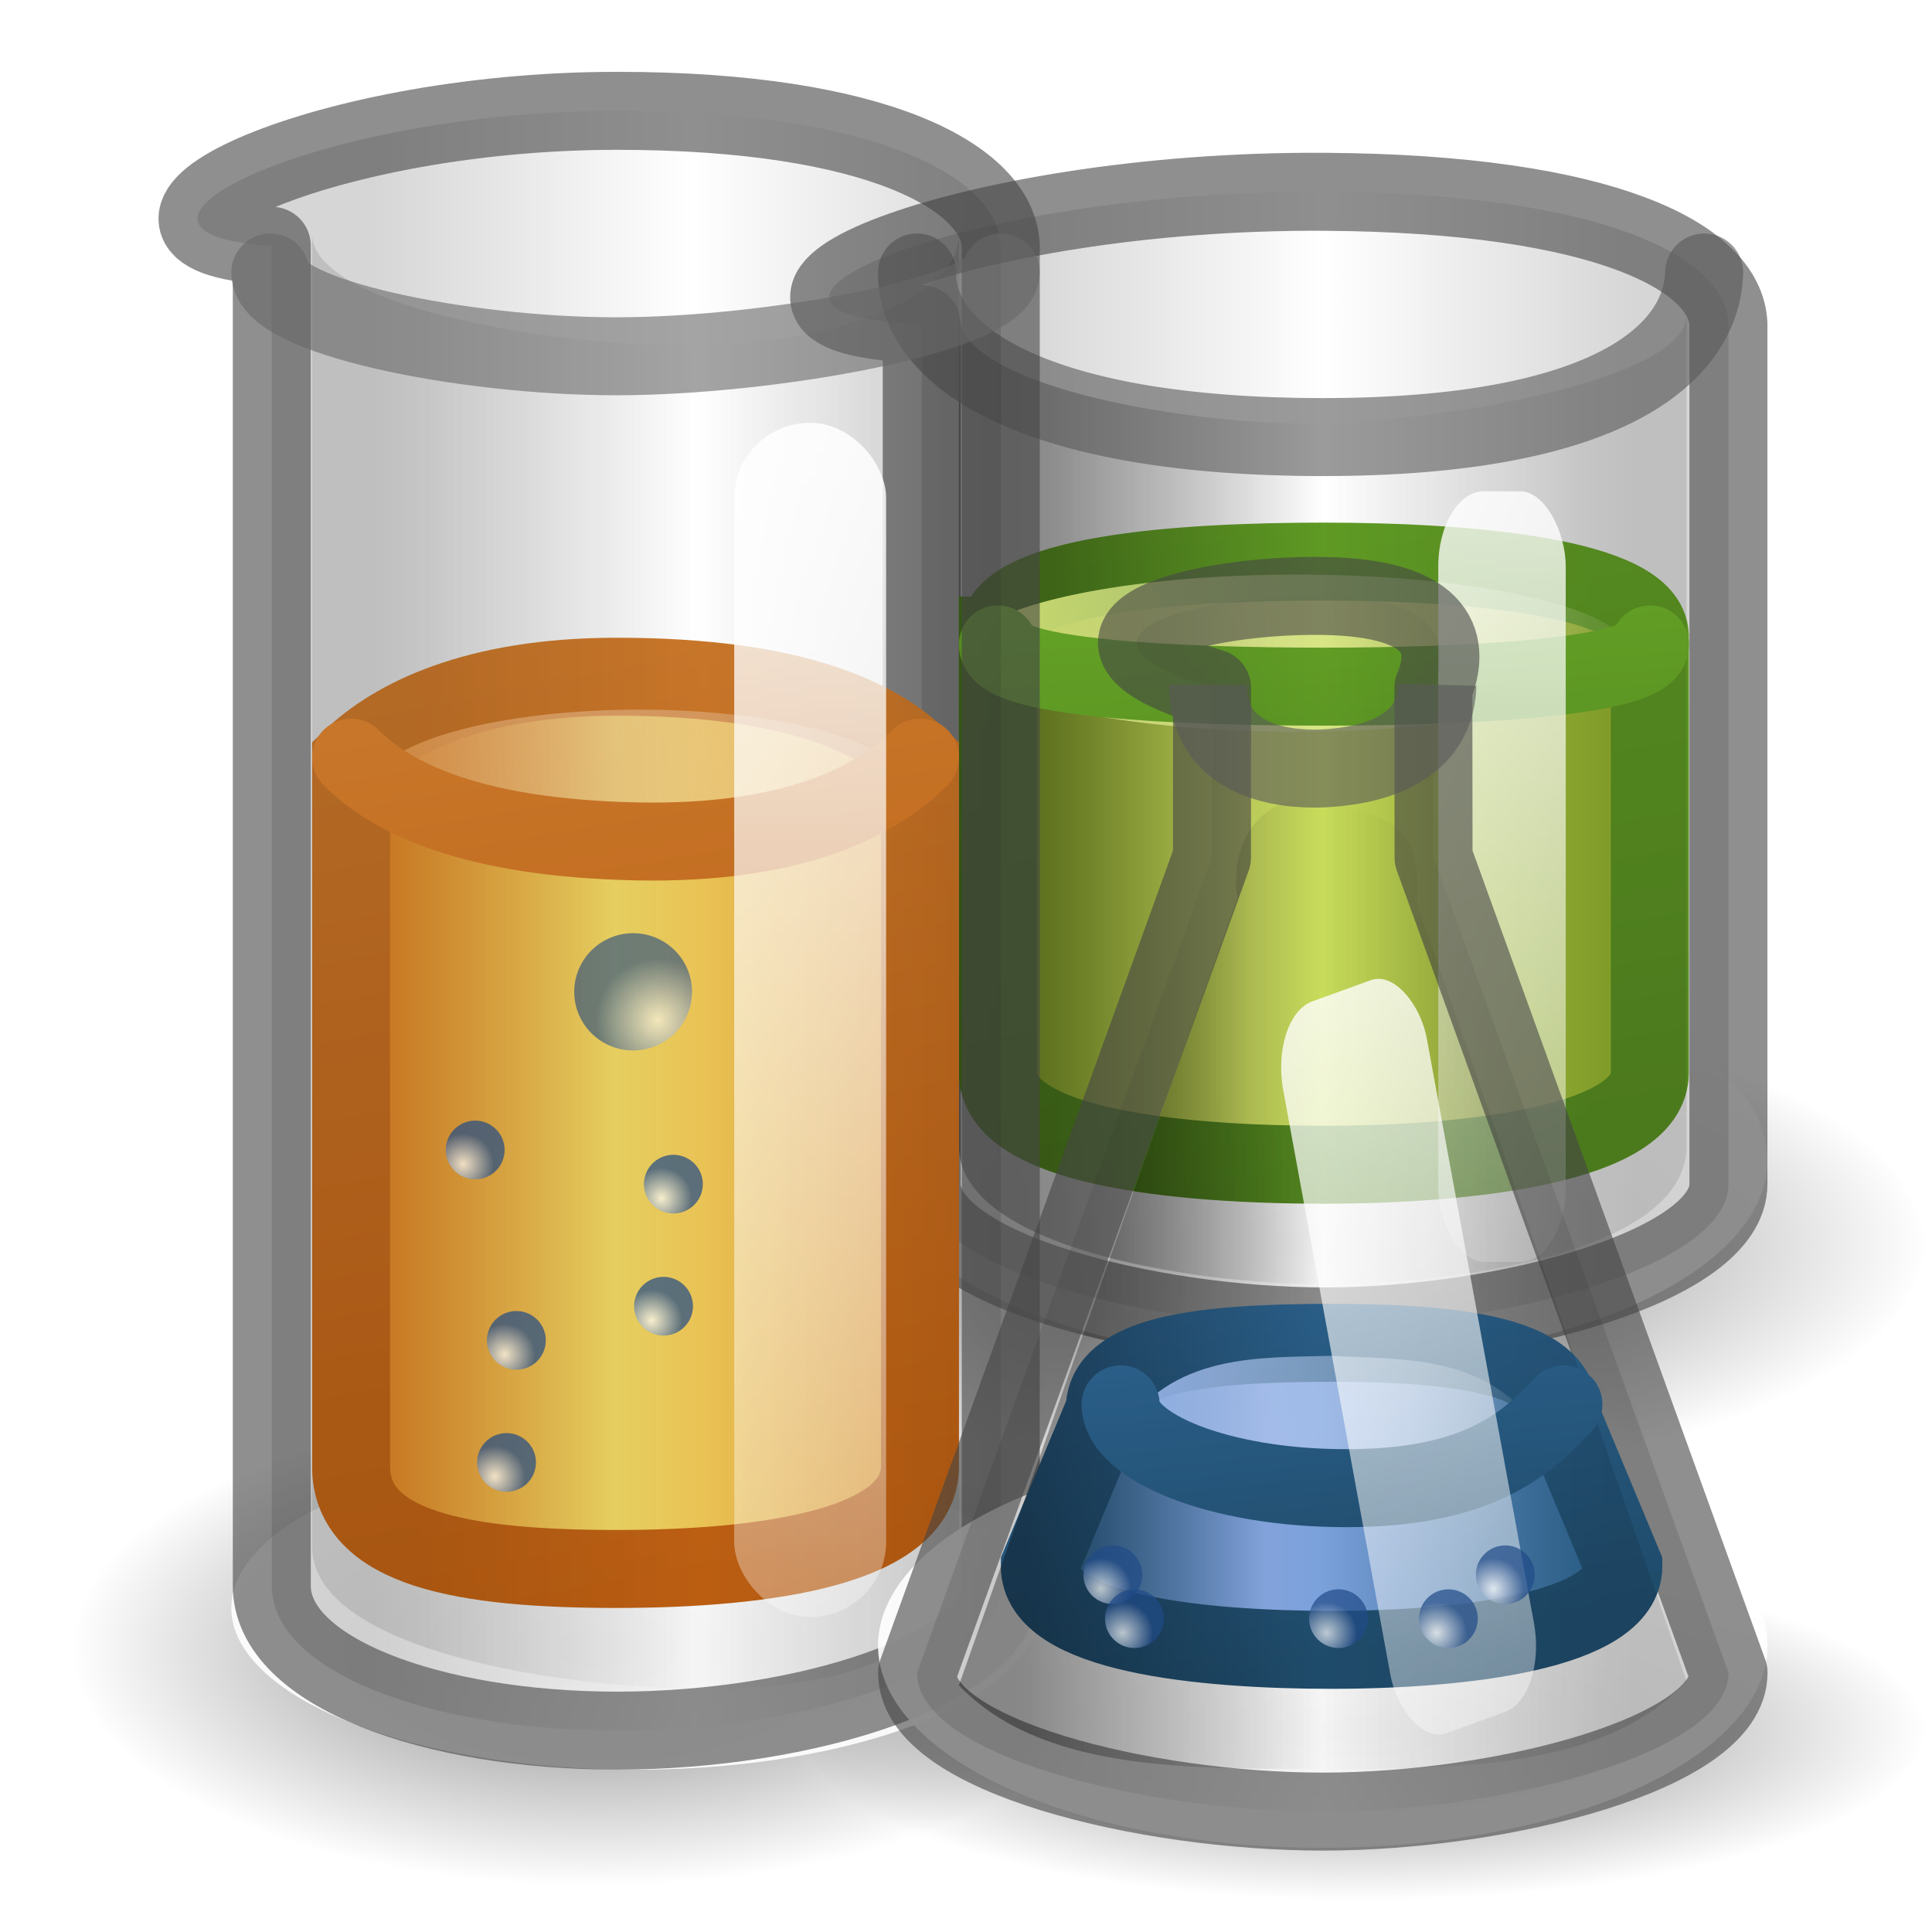 <?xml version="1.0" encoding="UTF-8" standalone="no"?>
<svg
   version="1.1"
   width="22"
   height="22"
   id="svg6860"
   xmlns:xlink="http://www.w3.org/1999/xlink"
   xmlns="http://www.w3.org/2000/svg"
   xmlns:svg="http://www.w3.org/2000/svg"
   xmlns:rdf="http://www.w3.org/1999/02/22-rdf-syntax-ns#"
   xmlns:cc="http://creativecommons.org/ns#"
   xmlns:dc="http://purl.org/dc/elements/1.1/">
  <defs
     id="defs6862">
    <linearGradient
       id="linearGradient8838">
      <stop
         id="stop8840"
         style="stop-color:#000000;stop-opacity:1"
         offset="0" />
      <stop
         id="stop8842"
         style="stop-color:#000000;stop-opacity:0"
         offset="1" />
    </linearGradient>
    <radialGradient
       cx="550.625"
       cy="221.125"
       r="2.75"
       fx="550.625"
       fy="221.125"
       id="radialGradient7311"
       xlink:href="#linearGradient10367"
       gradientUnits="userSpaceOnUse"
       gradientTransform="matrix(0.127,0,0,0.127,-62.51,-13.048)" />
    <linearGradient
       id="linearGradient10367">
      <stop
         id="stop10369"
         style="stop-color:white;stop-opacity:1"
         offset="0" />
      <stop
         id="stop10371"
         style="stop-color:#204a87;stop-opacity:1"
         offset="1" />
    </linearGradient>
    <radialGradient
       cx="550.625"
       cy="221.125"
       r="2.75"
       fx="550.625"
       fy="221.125"
       id="radialGradient7314"
       xlink:href="#linearGradient10367"
       gradientUnits="userSpaceOnUse"
       gradientTransform="matrix(0.127,0,0,0.127,-62.398,-14.438)" />
    <radialGradient
       cx="550.625"
       cy="221.125"
       r="2.75"
       fx="550.625"
       fy="221.125"
       id="radialGradient7317"
       xlink:href="#linearGradient10367"
       gradientUnits="userSpaceOnUse"
       gradientTransform="matrix(0.127,0,0,0.127,-53.572,-9.49)" />
    <radialGradient
       cx="550.625"
       cy="221.125"
       r="2.75"
       fx="550.625"
       fy="221.125"
       id="radialGradient7320"
       xlink:href="#linearGradient10367"
       gradientUnits="userSpaceOnUse"
       gradientTransform="matrix(0.127,0,0,0.127,-52.924,-9.99)" />
    <radialGradient
       cx="550.625"
       cy="221.125"
       r="2.75"
       fx="550.625"
       fy="221.125"
       id="radialGradient7323"
       xlink:href="#linearGradient10367"
       gradientUnits="userSpaceOnUse"
       gradientTransform="matrix(0.127,0,0,0.127,-57.147,-9.49)" />
    <radialGradient
       cx="550.625"
       cy="221.125"
       r="2.75"
       fx="550.625"
       fy="221.125"
       id="radialGradient7326"
       xlink:href="#linearGradient10367"
       gradientUnits="userSpaceOnUse"
       gradientTransform="matrix(0.127,0,0,0.127,-64.655,-14.827)" />
    <radialGradient
       cx="550.625"
       cy="221.125"
       r="2.75"
       fx="550.625"
       fy="221.125"
       id="radialGradient7329"
       xlink:href="#linearGradient10367"
       gradientUnits="userSpaceOnUse"
       gradientTransform="matrix(0.127,0,0,0.127,-54.824,-9.49)" />
    <radialGradient
       cx="550.625"
       cy="221.125"
       r="2.75"
       fx="550.625"
       fy="221.125"
       id="radialGradient7332"
       xlink:href="#linearGradient10367"
       gradientUnits="userSpaceOnUse"
       gradientTransform="matrix(0.127,0,0,0.127,-57.393,-9.99)" />
    <linearGradient
       x1="718.251"
       y1="65.346"
       x2="718.5"
       y2="110.925"
       id="linearGradient7422"
       xlink:href="#linearGradient9421"
       gradientUnits="userSpaceOnUse"
       gradientTransform="translate(-629.657,-79.585)" />
    <linearGradient
       id="linearGradient9421">
      <stop
         id="stop9423"
         style="stop-color:white;stop-opacity:1"
         offset="0" />
      <stop
         id="stop9425"
         style="stop-color:white;stop-opacity:0"
         offset="1" />
    </linearGradient>
    <filter
       x="-0.767"
       y="-0.129"
       width="2.533"
       height="1.257"
       color-interpolation-filters="sRGB"
       id="filter9752">
      <feGaussianBlur
         id="feGaussianBlur9754"
         stdDeviation="1.037" />
    </filter>
    <linearGradient
       x1="20.007"
       y1="20.094"
       x2="23.5"
       y2="47.798"
       id="linearGradient7338"
       xlink:href="#linearGradient4364"
       gradientUnits="userSpaceOnUse"
       gradientTransform="matrix(0.367,0,0,0.318,6.71,3.116)" />
    <linearGradient
       id="linearGradient4364">
      <stop
         id="stop4366"
         style="stop-color:#4083c2;stop-opacity:1"
         offset="0" />
      <stop
         id="stop4368"
         style="stop-color:#1f4b6a;stop-opacity:1"
         offset="1" />
    </linearGradient>
    <linearGradient
       x1="13.776"
       y1="44.446"
       x2="32.697"
       y2="43.446"
       id="linearGradient7342"
       xlink:href="#linearGradient4384"
       gradientUnits="userSpaceOnUse"
       gradientTransform="matrix(0.284,0,0,0.417,8.563,-1.783)" />
    <linearGradient
       id="linearGradient4384">
      <stop
         id="stop4386"
         style="stop-color:#8badea;stop-opacity:1"
         offset="0" />
      <stop
         id="stop4388"
         style="stop-color:#fbfbfb;stop-opacity:0"
         offset="1" />
    </linearGradient>
    <linearGradient
       x1="15"
       y1="23"
       x2="32"
       y2="23"
       id="linearGradient7345"
       xlink:href="#linearGradient4253"
       gradientUnits="userSpaceOnUse"
       gradientTransform="matrix(0.39,0,0,0.374,5.853,3.737)" />
    <linearGradient
       id="linearGradient4253">
      <stop
         id="stop4255"
         style="stop-color:black;stop-opacity:0.351"
         offset="0" />
      <stop
         id="stop4257"
         style="stop-color:black;stop-opacity:0"
         offset="0.5" />
      <stop
         id="stop4259"
         style="stop-color:black;stop-opacity:0.106"
         offset="1" />
    </linearGradient>
    <linearGradient
       x1="15"
       y1="23"
       x2="32"
       y2="23"
       id="linearGradient7348"
       xlink:href="#linearGradient4376"
       gradientUnits="userSpaceOnUse"
       gradientTransform="matrix(0.369,0,0,0.32,6.487,4.869)" />
    <linearGradient
       id="linearGradient4376">
      <stop
         id="stop4378"
         style="stop-color:#2a648f;stop-opacity:1"
         offset="0" />
      <stop
         id="stop4380"
         style="stop-color:#8badea;stop-opacity:1"
         offset="0.379" />
      <stop
         id="stop4382"
         style="stop-color:#2a648f;stop-opacity:1"
         offset="1" />
    </linearGradient>
    <linearGradient
       x1="18.805"
       y1="5.8"
       x2="26.856"
       y2="43.218"
       id="linearGradient7350"
       xlink:href="#linearGradient4364"
       gradientUnits="userSpaceOnUse"
       gradientTransform="matrix(0.369,0,0,0.32,6.487,4.869)" />
    <linearGradient
       x1="15"
       y1="23"
       x2="32"
       y2="23"
       id="linearGradient7354"
       xlink:href="#linearGradient4241"
       gradientUnits="userSpaceOnUse"
       gradientTransform="matrix(0.42,0,0,0.39,5.193,2.474)" />
    <linearGradient
       id="linearGradient4241">
      <stop
         id="stop4243"
         style="stop-color:black;stop-opacity:0.271"
         offset="0" />
      <stop
         id="stop4249"
         style="stop-color:black;stop-opacity:0"
         offset="0.5" />
      <stop
         id="stop4245"
         style="stop-color:black;stop-opacity:0.271"
         offset="1" />
    </linearGradient>
    <radialGradient
       cx="550.625"
       cy="221.125"
       r="2.75"
       fx="550.625"
       fy="221.125"
       id="radialGradient7360"
       xlink:href="#linearGradient10367"
       gradientUnits="userSpaceOnUse"
       gradientTransform="matrix(0.127,0,0,0.127,-64.297,-11.269)" />
    <radialGradient
       cx="550.625"
       cy="221.125"
       r="2.75"
       fx="550.625"
       fy="221.125"
       id="radialGradient7364"
       xlink:href="#linearGradient10367"
       gradientUnits="userSpaceOnUse"
       gradientTransform="matrix(0.127,0,0,0.127,-64.185,-12.659)" />
    <linearGradient
       x1="718.5"
       y1="56.875"
       x2="718.5"
       y2="110.925"
       id="linearGradient7367"
       xlink:href="#linearGradient9421"
       gradientUnits="userSpaceOnUse"
       gradientTransform="translate(-696.971,-54.5)" />
    <filter
       x="-0.643"
       y="-0.081"
       width="2.286"
       height="1.163"
       color-interpolation-filters="sRGB"
       id="filter9752-2">
      <feGaussianBlur
         id="feGaussianBlur9754-7"
         stdDeviation="1.037" />
    </filter>
    <linearGradient
       x1="22"
       y1="27.732"
       x2="29.624"
       y2="61.085"
       id="linearGradient7371"
       xlink:href="#linearGradient3926"
       gradientUnits="userSpaceOnUse"
       gradientTransform="matrix(0.432,0,0,0.318,-2.264,-4.248)" />
    <linearGradient
       id="linearGradient3926">
      <stop
         id="stop3928"
         style="stop-color:#cd8033;stop-opacity:1"
         offset="0" />
      <stop
         id="stop3930"
         style="stop-color:#bb5e12;stop-opacity:1"
         offset="1" />
    </linearGradient>
    <linearGradient
       x1="13.776"
       y1="44.446"
       x2="32.697"
       y2="43.446"
       id="linearGradient7375"
       xlink:href="#linearGradient3936"
       gradientUnits="userSpaceOnUse"
       gradientTransform="matrix(0.361,0,0,0.417,-1.093,-9.14)" />
    <linearGradient
       id="linearGradient3936">
      <stop
         id="stop3938"
         style="stop-color:#cd8033;stop-opacity:1"
         offset="0" />
      <stop
         id="stop3940"
         style="stop-color:#fbfbfb;stop-opacity:0"
         offset="1" />
    </linearGradient>
    <linearGradient
       x1="15"
       y1="23"
       x2="32"
       y2="23"
       id="linearGradient7378"
       xlink:href="#linearGradient4253-9"
       gradientUnits="userSpaceOnUse"
       gradientTransform="matrix(0.388,0,0,0.404,-1.097,0.639)" />
    <linearGradient
       id="linearGradient4253-9">
      <stop
         id="stop4255-7"
         style="stop-color:black;stop-opacity:0.106"
         offset="0" />
      <stop
         id="stop4257-5"
         style="stop-color:black;stop-opacity:0"
         offset="0.5" />
      <stop
         id="stop4259-1"
         style="stop-color:black;stop-opacity:0.106"
         offset="1" />
    </linearGradient>
    <radialGradient
       cx="550.625"
       cy="221.125"
       r="2.75"
       fx="550.625"
       fy="221.125"
       id="radialGradient7381"
       xlink:href="#linearGradient10367"
       gradientUnits="userSpaceOnUse"
       gradientTransform="matrix(0.255,0,0,0.254,-132.921,-44.55)" />
    <linearGradient
       x1="15"
       y1="23"
       x2="32"
       y2="23"
       id="linearGradient7384"
       xlink:href="#linearGradient3956"
       gradientUnits="userSpaceOnUse"
       gradientTransform="matrix(0.432,0,0,0.391,-2.263,0.859)" />
    <linearGradient
       id="linearGradient3956">
      <stop
         id="stop3958"
         style="stop-color:#e08223;stop-opacity:1"
         offset="0" />
      <stop
         id="stop3960"
         style="stop-color:#edd563;stop-opacity:1"
         offset="0.379" />
      <stop
         id="stop3962"
         style="stop-color:#e08223;stop-opacity:1"
         offset="1" />
    </linearGradient>
    <linearGradient
       x1="18.805"
       y1="5.8"
       x2="26.856"
       y2="43.218"
       id="linearGradient7386"
       xlink:href="#linearGradient3926"
       gradientUnits="userSpaceOnUse"
       gradientTransform="matrix(0.432,0,0,0.391,-2.263,0.859)" />
    <linearGradient
       x1="15"
       y1="23"
       x2="32"
       y2="23"
       id="linearGradient7390"
       xlink:href="#linearGradient4241"
       gradientUnits="userSpaceOnUse"
       gradientTransform="matrix(0.437,0,0,0.408,-2.367,0.699)" />
    <linearGradient
       x1="718.251"
       y1="65.346"
       x2="718.5"
       y2="110.925"
       id="linearGradient7397"
       xlink:href="#linearGradient9421"
       gradientUnits="userSpaceOnUse"
       gradientTransform="translate(-679.657,-63.585)" />
    <linearGradient
       x1="22"
       y1="27.732"
       x2="29.624"
       y2="61.085"
       id="linearGradient7401"
       xlink:href="#linearGradient4281"
       gradientUnits="userSpaceOnUse"
       gradientTransform="matrix(0.413,0,0,0.16,5.382,0.848)" />
    <linearGradient
       id="linearGradient4281">
      <stop
         id="stop4283"
         style="stop-color:#69aa28;stop-opacity:1"
         offset="0" />
      <stop
         id="stop4285"
         style="stop-color:#548820;stop-opacity:1"
         offset="1" />
    </linearGradient>
    <linearGradient
       x1="13.776"
       y1="44.446"
       x2="32.697"
       y2="43.446"
       id="linearGradient7405"
       xlink:href="#linearGradient4299"
       gradientUnits="userSpaceOnUse"
       gradientTransform="matrix(0.45,0,0,0.417,4.328,-10.678)" />
    <linearGradient
       id="linearGradient4299">
      <stop
         id="stop4301"
         style="stop-color:#d7e866;stop-opacity:1"
         offset="0" />
      <stop
         id="stop4303"
         style="stop-color:#fbfbfb;stop-opacity:0"
         offset="1" />
    </linearGradient>
    <linearGradient
       x1="15"
       y1="23"
       x2="32"
       y2="23"
       id="linearGradient7408"
       xlink:href="#linearGradient4253"
       gradientUnits="userSpaceOnUse"
       gradientTransform="matrix(0.36,0,0,0.393,6.596,-2.61)" />
    <linearGradient
       x1="15"
       y1="23"
       x2="32"
       y2="23"
       id="linearGradient7411"
       xlink:href="#linearGradient4291"
       gradientUnits="userSpaceOnUse"
       gradientTransform="matrix(0.412,0,0,0.352,5.382,-2.032)" />
    <linearGradient
       id="linearGradient4291">
      <stop
         id="stop4293"
         style="stop-color:#8cab2a;stop-opacity:1"
         offset="0" />
      <stop
         id="stop4295"
         style="stop-color:#d7e866;stop-opacity:1"
         offset="0.379" />
      <stop
         id="stop4297"
         style="stop-color:#8cab2a;stop-opacity:1"
         offset="1" />
    </linearGradient>
    <linearGradient
       x1="18.805"
       y1="5.8"
       x2="26.856"
       y2="43.218"
       id="linearGradient7413"
       xlink:href="#linearGradient4281"
       gradientUnits="userSpaceOnUse"
       gradientTransform="matrix(0.412,0,0,0.352,5.382,-2.032)" />
    <linearGradient
       x1="15"
       y1="23"
       x2="32"
       y2="23"
       id="linearGradient7417"
       xlink:href="#linearGradient4241"
       gradientUnits="userSpaceOnUse"
       gradientTransform="matrix(0.418,0,0,0.4,5.277,-3.536)" />
    <radialGradient
       cx="21.344"
       cy="14.125"
       r="11.969"
       fx="21.344"
       fy="14.125"
       id="radialGradient7357"
       xlink:href="#linearGradient8838"
       gradientUnits="userSpaceOnUse"
       gradientTransform="matrix(0.5,0,0,0.226,-3.895,15.577)" />
    <radialGradient
       cx="21.344"
       cy="14.125"
       r="11.969"
       fx="21.344"
       fy="14.125"
       id="radialGradient7428"
       xlink:href="#linearGradient8838"
       gradientUnits="userSpaceOnUse"
       gradientTransform="matrix(0.538,0,0,0.162,4.03,17.41)" />
    <radialGradient
       cx="21.344"
       cy="14.125"
       r="11.969"
       fx="21.344"
       fy="14.125"
       id="radialGradient7432"
       xlink:href="#linearGradient8838"
       gradientUnits="userSpaceOnUse"
       gradientTransform="matrix(0.577,0,0,0.226,2.749,10.974)" />
  </defs>
  <path
     d="m 21.967,14.168 c -0.956,2.951 -4.516,3.132 -6.905,3.222 -2.443,-0.123 -5.882,-0.264 -6.905,-3.222 0.956,-2.952 4.516,-3.132 6.905,-3.223 2.443,0.123 5.883,0.264 6.905,3.223 z"
     id="path7430"
     style="color:#000000;display:inline;overflow:visible;visibility:visible;opacity:0.5;fill:url(#radialGradient7432);fill-opacity:1;fill-rule:nonzero;stroke:none;stroke-width:0.921;marker:none" />
  <path
     d="m 21.967,19.691 c -0.893,2.108 -4.215,2.237 -6.445,2.301 -2.28,-0.088 -5.49,-0.189 -6.445,-2.301 0.892,-2.108 4.215,-2.237 6.445,-2.302 2.28,0.088 5.491,0.189 6.445,2.302 z"
     id="path7426"
     style="color:#000000;display:inline;overflow:visible;visibility:visible;opacity:0.5;fill:url(#radialGradient7428);fill-opacity:1;fill-rule:nonzero;stroke:none;stroke-width:0.921;marker:none" />
  <path
     d="M 12.761,18.771 C 11.932,21.721 8.847,21.902 6.776,21.992 4.66,21.869 1.679,21.728 0.792,18.771 1.62,15.819 4.706,15.639 6.776,15.548 8.893,15.671 11.875,15.812 12.761,18.771 Z"
     id="path4302"
     style="color:#000000;display:inline;overflow:visible;visibility:visible;opacity:0.5;fill:url(#radialGradient7357);fill-opacity:1;fill-rule:nonzero;stroke:none;stroke-width:0.921;marker:none" />
  <path
     d="m 11.84,18.311 a 4.603,1.841 0 0 1 -9.206,0 4.603,1.841 0 1 1 9.206,0 z"
     id="path7434"
     style="opacity:0.9;fill:#ffffff;fill-opacity:1;stroke:none;stroke-width:0.921" />
  <path
     d="m 20.126,13.247 a 5.064,2.302 0 0 1 -10.127,0 5.064,2.302 0 1 1 10.127,0 z"
     id="path8212"
     style="opacity:0.9;fill:#ffffff;fill-opacity:1;stroke:none;stroke-width:0.921" />
  <path
     d="m 10.496,3.691 v 9.789 c -0.008,0.972 2.587,1.624 4.593,1.624 2.043,0 4.601,-0.687 4.593,-1.624 V 3.691 C 19.652,2.933 18.285,2.205 15.089,2.184 10.919,2.157 7.689,3.58 10.496,3.691 Z"
     id="path2957"
     style="opacity:0.6;fill:url(#linearGradient7417);fill-opacity:1;stroke:#454545;stroke-width:0.888px;stroke-linecap:butt;stroke-linejoin:round;stroke-opacity:1" />
  <path
     d="m 11.363,7.237 v 4.971 c -0.008,0.854 2.062,1.055 3.712,1.055 1.65,0 3.72,-0.232 3.712,-1.055 V 7.237 C 18.759,6.571 16.726,6.395 15.076,6.395 c -1.65,0 -3.72,0.145 -3.712,0.842 z"
     id="path4265"
     style="fill:url(#linearGradient7411);fill-opacity:1;stroke:url(#linearGradient7413);stroke-width:0.888px;stroke-linecap:butt;stroke-linejoin:miter;stroke-opacity:1" />
  <path
     d="m 10.919,3.58 v 9.465 c -0.007,1.165 2.702,1.579 4.143,1.579 1.441,0 4.15,-0.344 4.143,-1.579 V 3.58 c 0.007,0.765 -2.895,1.242 -4.336,1.242 -1.441,0 -3.957,-0.442 -3.95,-1.242 z"
     id="path4251"
     style="fill:url(#linearGradient7408);fill-opacity:1;stroke:none;stroke-width:0.921" />
  <path
     d="m 18.565,7.437 a 3.798,0.894 0 0 1 -7.597,0 3.798,0.894 0 1 1 7.597,0 z"
     id="path4271"
     style="fill:url(#linearGradient7405);fill-opacity:1;stroke:none;stroke-width:0.921" />
  <path
     d="m 11.363,7.338 c -0.008,0.389 2.063,0.481 3.713,0.481 1.65,0 3.72,-0.106 3.713,-0.481"
     id="path4417"
     style="fill:none;stroke:url(#linearGradient7401);stroke-width:0.888;stroke-linecap:round;stroke-linejoin:miter;stroke-miterlimit:4;stroke-dasharray:none;stroke-opacity:1" />
  <path
     d="m 19.406,3.103 c -0.03,0.942 -1.121,1.874 -4.344,1.874 -3.222,0 -4.628,-0.887 -4.62,-1.874"
     id="path4440"
     style="opacity:0.6;fill:none;stroke:#585858;stroke-width:0.888px;stroke-linecap:round;stroke-linejoin:round;stroke-opacity:1" />
  <rect
     width="3.247"
     height="19.72"
     rx="1.163"
     ry="1.921"
     x="37.096"
     y="10.695"
     transform="matrix(0.447,0,0,0.445,-0.204,0.835)"
     id="rect9419"
     style="display:inline;fill:url(#linearGradient7397);fill-opacity:1;stroke:none;filter:url(#filter9752);enable-background:new" />
  <path
     d="M 3.095,2.799 V 18.051 c -0.008,0.992 1.833,1.656 3.932,1.656 2.138,0 4.377,-0.701 4.369,-1.656 V 2.799 C 11.365,2.026 9.999,1.262 7.027,1.262 c -3.473,0 -6.235,1.397 -3.932,1.537 z"
     id="path2957-3"
     style="opacity:0.6;fill:url(#linearGradient7390);fill-opacity:1;stroke:#454545;stroke-width:0.888px;stroke-linecap:butt;stroke-linejoin:round;stroke-opacity:1" />
  <path
     d="m 3.998,8.642 v 8.051 c -0.008,0.95 1.295,1.173 3.023,1.173 1.727,0 3.463,-0.258 3.455,-1.173 V 8.642 C 9.999,8.183 9.078,7.706 7.021,7.706 c -1.625,0 -2.546,0.477 -3.023,0.936 z"
     id="path4265-3"
     style="fill:url(#linearGradient7384);fill-opacity:1;stroke:url(#linearGradient7386);stroke-width:0.888px;stroke-linecap:butt;stroke-linejoin:miter;stroke-opacity:1" />
  <path
     d="m 7.88,11.294 a 0.67,0.667 0 0 1 -1.341,0 0.67,0.667 0 1 1 1.341,0 z"
     id="path10450"
     style="display:inline;opacity:0.6;fill:url(#radialGradient7381);fill-opacity:1;stroke:none;stroke-width:0.921;enable-background:new" />
  <path
     d="M 3.554,2.659 V 17.607 c -0.007,1.198 2.907,1.624 4.458,1.624 1.551,0 2.915,-0.354 2.907,-1.624 V 2.659 c 0.007,0.787 -1.564,1.277 -3.115,1.277 -1.551,0 -4.257,-0.455 -4.25,-1.277 z"
     id="path4251-8"
     style="fill:url(#linearGradient7378);fill-opacity:1;stroke:none;stroke-width:0.921" />
  <path
     d="m 10.327,8.975 a 3.047,0.894 0 0 1 -6.094,0 3.047,0.894 0 1 1 6.094,0 z"
     id="path4271-6"
     style="fill:url(#linearGradient7375);fill-opacity:1;stroke:none;stroke-width:0.921" />
  <path
     d="M 3.998,8.627 C 4.475,9.104 5.395,9.54 7.237,9.581 9.078,9.62 9.999,9.104 10.476,8.627"
     id="path4417-6"
     style="fill:none;stroke:url(#linearGradient7371);stroke-width:0.888;stroke-linecap:round;stroke-linejoin:miter;stroke-miterlimit:4;stroke-dasharray:none;stroke-opacity:1" />
  <path
     d="m 11.396,3.103 c -0.031,0.479 -2.627,0.954 -4.378,0.954 -1.751,0 -3.949,-0.452 -3.94,-0.954"
     id="path4440-0"
     style="opacity:0.6;fill:none;stroke:#686868;stroke-width:0.888px;stroke-linecap:round;stroke-linejoin:round;stroke-opacity:1" />
  <rect
     width="3.87"
     height="30.557"
     rx="2.446"
     ry="1.921"
     x="19.16"
     y="8.943"
     transform="matrix(0.447,0,0,0.445,-0.204,0.835)"
     id="rect9419-9"
     style="display:inline;fill:url(#linearGradient7367);fill-opacity:1;stroke:none;filter:url(#filter9752-2);enable-background:new" />
  <path
     d="m 6.215,15.263 a 0.335,0.334 0 0 1 -0.67,0 0.335,0.334 0 1 1 0.67,0 z"
     id="path10456"
     style="display:inline;opacity:0.7;fill:url(#radialGradient7364);fill-opacity:1;stroke:none;stroke-width:0.921;enable-background:new" />
  <path
     d="m 6.103,16.653 a 0.335,0.334 0 0 1 -0.67,0 0.335,0.334 0 1 1 0.67,0 z"
     id="path10458"
     style="display:inline;opacity:0.7;fill:url(#radialGradient7360);fill-opacity:1;stroke:none;stroke-width:0.921;enable-background:new" />
  <path
     d="m 20.126,18.771 a 5.064,2.302 0 0 1 -10.127,0 5.064,2.302 0 1 1 10.127,0 z"
     id="path8210"
     style="opacity:0.9;fill:#ffffff;fill-opacity:1;stroke:none;stroke-width:0.921" />
  <path
     d="m 13.802,7.835 -0.001,1.929 -3.358,9.283 c -0.008,0.947 2.602,1.582 4.62,1.582 2.055,0 4.628,-0.669 4.62,-1.582 L 16.324,9.764 16.322,7.835 C 16.519,7.358 16.443,6.807 15.062,6.786 13.681,6.765 11.84,7.233 13.802,7.835 Z"
     id="path4304"
     style="opacity:0.6;fill:url(#linearGradient7354);fill-opacity:1;stroke:#454545;stroke-width:0.888px;stroke-linecap:butt;stroke-linejoin:round;stroke-opacity:1" />
  <path
     d="m 12.578,16.057 -0.738,1.77 c -0.007,0.777 1.846,0.96 3.323,0.96 1.477,0 3.329,-0.211 3.323,-0.96 l -0.738,-1.77 c -0.026,-0.606 -1.108,-0.766 -2.584,-0.766 -1.477,0 -2.591,0.132 -2.584,0.766 z"
     id="path4308"
     style="fill:url(#linearGradient7348);fill-opacity:1;stroke:url(#linearGradient7350);stroke-width:0.888px;stroke-linecap:butt;stroke-linejoin:miter;stroke-opacity:1" />
  <path
     d="m 14.089,10.231 -3.17,8.96 c 0.921,0.961 2.535,0.952 4.094,0.952 1.559,0 3.271,0.009 4.191,-1.002 l -3.07,-8.859 c 0.056,-0.825 -0.218,-1.025 -1.233,-1.173 -0.345,-0.05 -0.917,0.281 -0.813,1.123 z"
     id="path4310"
     style="fill:url(#linearGradient7345);fill-opacity:1;stroke:none;stroke-width:0.921" />
  <path
     d="m 17.563,16.333 c -0.562,0.937 -1.612,0.87 -2.401,0.894 -0.82,-0.047 -1.801,0.028 -2.401,-0.894 0.562,-0.937 1.612,-0.87 2.401,-0.894 0.82,0.047 1.801,-0.028 2.401,0.894 z"
     id="path4312"
     style="fill:url(#linearGradient7342);fill-opacity:1;stroke:none;stroke-width:0.921" />
  <path
     d="m 12.761,15.992 c 0,0.477 1.1,0.954 2.567,0.954 1.467,0 2.036,-0.477 2.475,-0.954"
     id="path4316"
     style="fill:none;stroke:url(#linearGradient7338);stroke-width:0.888;stroke-linecap:round;stroke-linejoin:miter;stroke-miterlimit:4;stroke-dasharray:none;stroke-opacity:1" />
  <path
     d="M 16.368,7.798 C 16.346,8.635 15.416,8.733 15.062,8.75 14.63,8.77 13.751,8.675 13.757,7.798"
     id="path4318"
     style="opacity:0.6;fill:none;stroke:#585858;stroke-width:0.888px;stroke-linecap:butt;stroke-linejoin:round;stroke-opacity:1" />
  <rect
     width="5.34"
     height="19.334"
     rx="1.579"
     ry="1.943"
     x="85.003"
     y="-4.919"
     transform="matrix(0.306,-0.111,0.079,0.431,-11.163,23.134)"
     id="rect4320"
     style="display:inline;fill:url(#linearGradient7422);fill-opacity:1;stroke:none;filter:url(#filter9752);enable-background:new" />
  <path
     d="m 13.007,17.932 a 0.335,0.334 0 0 1 -0.67,0 0.335,0.334 0 1 1 0.67,0 z"
     id="path4326"
     style="display:inline;opacity:0.7;fill:url(#radialGradient7332);fill-opacity:1;stroke:none;stroke-width:0.921;enable-background:new" />
  <path
     d="m 15.577,18.432 a 0.335,0.334 0 0 1 -0.67,0 0.335,0.334 0 1 1 0.67,0 z"
     id="path4328"
     style="display:inline;opacity:0.7;fill:url(#radialGradient7329);fill-opacity:1;stroke:none;stroke-width:0.921;enable-background:new" />
  <path
     d="m 5.746,13.095 a 0.335,0.334 0 0 1 -0.67,0 0.335,0.334 0 1 1 0.67,0 z"
     id="path4360"
     style="display:inline;opacity:0.7;fill:url(#radialGradient7326);fill-opacity:1;stroke:none;stroke-width:0.921;enable-background:new" />
  <path
     d="m 13.253,18.432 a 0.335,0.334 0 0 1 -0.67,0 0.335,0.334 0 1 1 0.67,0 z"
     id="path4390"
     style="display:inline;opacity:0.7;fill:url(#radialGradient7323);fill-opacity:1;stroke:none;stroke-width:0.921;enable-background:new" />
  <path
     d="m 17.476,17.932 a 0.335,0.334 0 0 1 -0.67,0 0.335,0.334 0 1 1 0.67,0 z"
     id="path4394"
     style="display:inline;opacity:0.7;fill:url(#radialGradient7320);fill-opacity:1;stroke:none;stroke-width:0.921;enable-background:new" />
  <path
     d="m 16.828,18.432 a 0.335,0.334 0 0 1 -0.67,0 0.335,0.334 0 1 1 0.67,0 z"
     id="path4396"
     style="display:inline;opacity:0.7;fill:url(#radialGradient7317);fill-opacity:1;stroke:none;stroke-width:0.921;enable-background:new" />
  <path
     d="m 8.003,13.484 a 0.335,0.334 0 0 1 -0.67,0 0.335,0.334 0 1 1 0.67,0 z"
     id="path2961"
     style="display:inline;opacity:0.7;fill:url(#radialGradient7314);fill-opacity:1;stroke:none;stroke-width:0.921;enable-background:new" />
  <path
     d="m 7.891,14.874 a 0.335,0.334 0 0 1 -0.67,0 0.335,0.334 0 1 1 0.67,0 z"
     id="path2963"
     style="display:inline;opacity:0.7;fill:url(#radialGradient7311);fill-opacity:1;stroke:none;stroke-width:0.921;enable-background:new" />
</svg>
